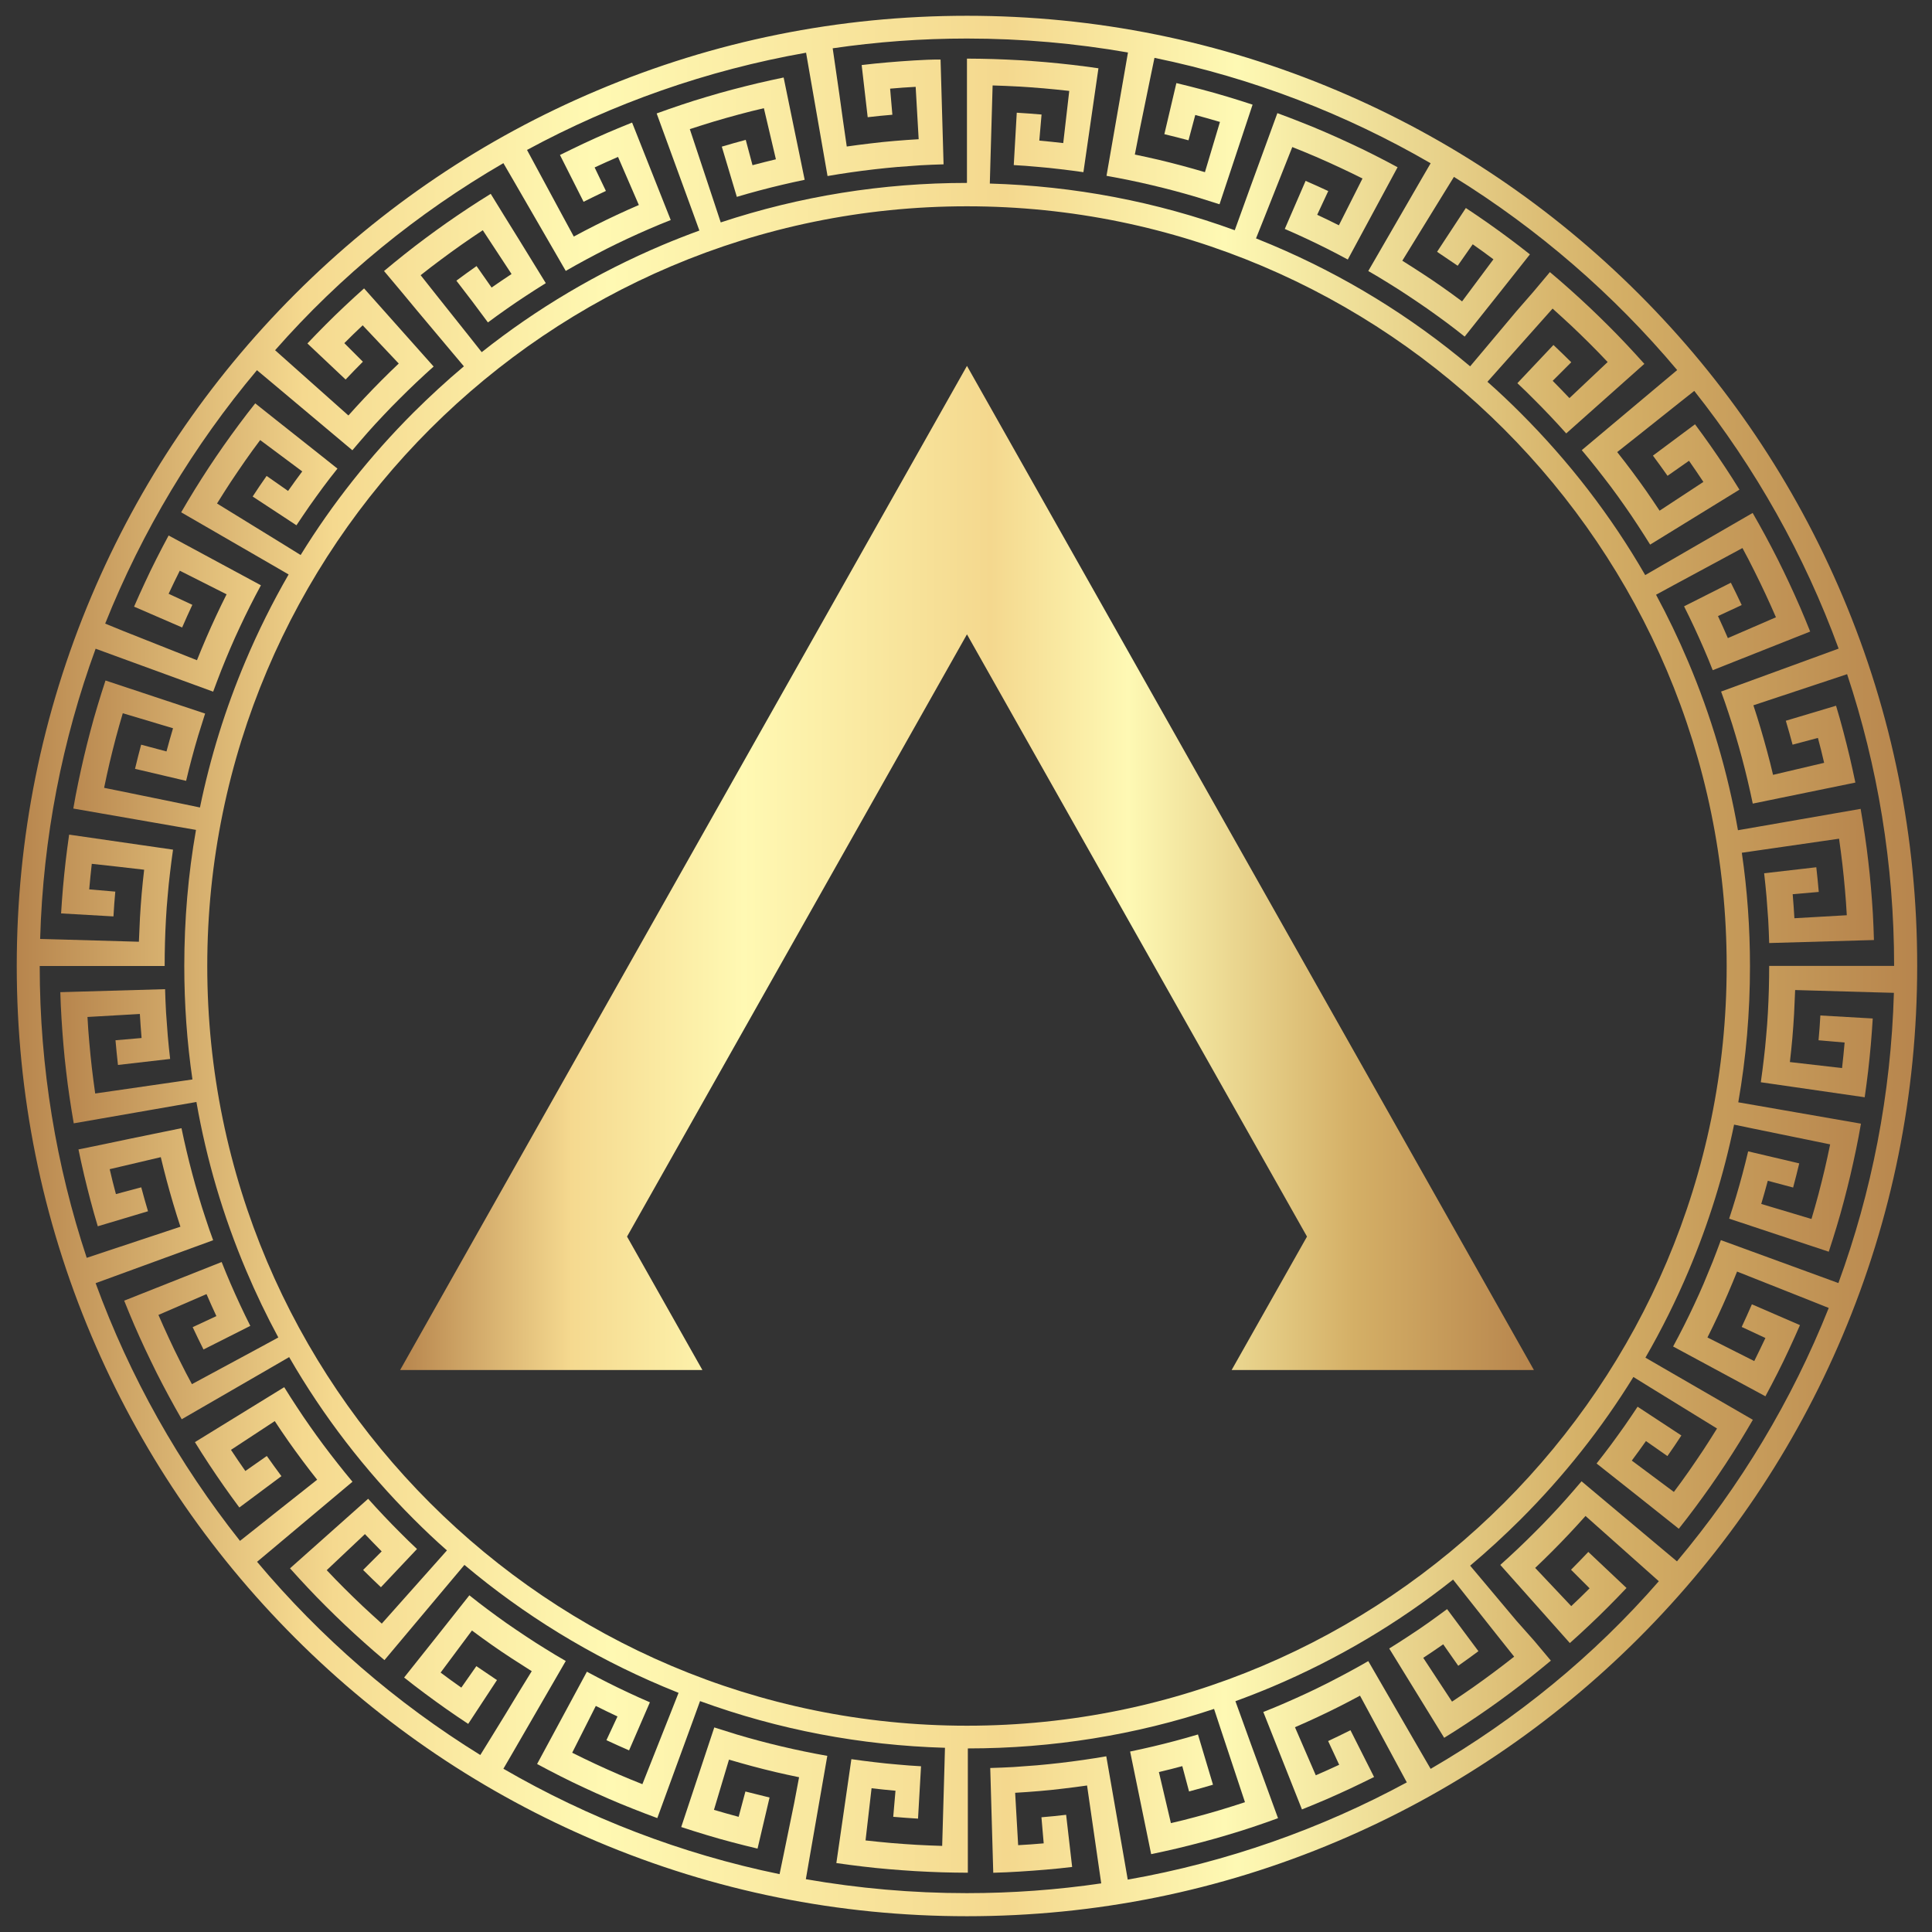 <?xml version="1.0" encoding="utf-8"?>
<!-- Generator: Adobe Illustrator 25.0.0, SVG Export Plug-In . SVG Version: 6.00 Build 0)  -->
<svg version="1.1" xmlns="http://www.w3.org/2000/svg" xmlns:xlink="http://www.w3.org/1999/xlink" x="0px" y="0px"
	 viewBox="0 0 180 180" style="enable-background:new 0 0 180 180;" xml:space="preserve">
<rect x="0" y="0" width="180" height="180" fill="#333333" stroke="none"/>
<style type="text/css">
	.st0{fill:url(#SVGID_1_);}
	.st1{fill:url(#SVGID_2_);}
	.st2{fill:url(#SVGID_3_);}
</style>
<g id="Layer_2">
</g>
<g id="Layer_3">
</g>
<g id="Layer_1">
	<g>
		<g>
			<linearGradient id="SVGID_1_" gradientUnits="userSpaceOnUse" x1="1.563" y1="90" x2="178.627" y2="90">
				<stop  offset="0" style="stop-color:#B7854D"/>
				<stop  offset="0.151" style="stop-color:#F5D98F"/>
				<stop  offset="0.303" style="stop-color:#FFF9B3"/>
				<stop  offset="0.521" style="stop-color:#F4D88E"/>
				<stop  offset="0.642" style="stop-color:#FEF9B4"/>
				<stop  offset="0.842" style="stop-color:#D4AF66"/>
				<stop  offset="1" style="stop-color:#B7854D"/>
			</linearGradient>
			<path class="st0" d="M171.67,55.54C167.21,45,160.83,35.53,152.7,27.4c-8.13-8.13-17.6-14.51-28.14-18.97
				c-10.92-4.62-22.51-6.96-34.46-6.96c-11.95,0-23.55,2.34-34.46,6.96C45.09,12.88,35.62,19.27,27.49,27.4
				C19.36,35.53,12.98,45,8.52,55.54C3.9,66.46,1.56,78.05,1.56,90c0,11.95,2.34,23.55,6.96,34.46
				c4.46,10.54,10.84,20.01,18.97,28.14c8.13,8.13,17.6,14.51,28.14,18.97c10.92,4.62,22.51,6.96,34.46,6.96
				c11.95,0,23.55-2.34,34.46-6.96c10.54-4.46,20.01-10.84,28.14-18.97c8.13-8.13,14.51-17.6,18.97-28.14
				c4.62-10.92,6.96-22.51,6.96-34.46C178.63,78.05,176.29,66.46,171.67,55.54z M133.29,164.8l-0.93-1.6l-1.22-2.11l-1.22-2.11
				l-1.22-2.11l-1.22-2.11c-0.63,0.36-1.26,0.72-1.9,1.06c-0.64,0.34-1.28,0.68-1.93,1.01c-0.65,0.33-1.3,0.64-1.96,0.95
				c-0.66,0.31-1.32,0.6-1.98,0.89c-0.67,0.29-1.33,0.57-2.01,0.83l0.9,2.27l0.9,2.27l0.9,2.27l0.9,2.27
				c0.76-0.3,1.52-0.62,2.27-0.94c0.75-0.33,1.5-0.66,2.24-1.01c0.74-0.35,1.48-0.71,2.21-1.07l-1.1-2.18l-1.1-2.18
				c-0.69,0.35-1.38,0.68-2.08,1.01l1.03,2.21c-0.72,0.34-1.45,0.66-2.18,0.98l-0.97-2.24l-0.97-2.24c0.69-0.3,1.37-0.6,2.05-0.92
				c0.68-0.32,1.35-0.64,2.02-0.98c0.67-0.34,1.33-0.68,1.99-1.04l1.16,2.15l1.16,2.15l1.16,2.15l0.88,1.63
				c-8,4.33-16.75,7.43-26,9.06l-0.32-1.85l-0.42-2.41l-0.42-2.41l-0.42-2.41l-0.42-2.41c-0.71,0.12-1.43,0.24-2.15,0.34
				c-0.72,0.1-1.44,0.2-2.16,0.28c-0.72,0.08-1.44,0.16-2.16,0.22c-0.72,0.06-1.45,0.11-2.17,0.16c-0.72,0.04-1.45,0.07-2.17,0.09
				l0.07,2.44l0.07,2.44l0.07,2.44l0.07,2.44c0.82-0.02,1.64-0.06,2.45-0.11c0.82-0.05,1.63-0.11,2.45-0.18
				c0.82-0.07,1.63-0.15,2.45-0.25l-0.28-2.43l-0.28-2.43c-0.77,0.09-1.54,0.17-2.3,0.23l0.21,2.43c-0.79,0.07-1.59,0.13-2.38,0.17
				l-0.14-2.44l-0.14-2.44c0.75-0.04,1.49-0.1,2.24-0.16c0.75-0.06,1.49-0.14,2.23-0.23c0.74-0.09,1.49-0.18,2.23-0.29l0.35,2.42
				l0.35,2.42l0.35,2.42l0.27,1.86c-4.09,0.6-8.27,0.91-12.52,0.91c-5.11,0-10.12-0.45-15-1.3l0.32-1.85l0.42-2.41l0.42-2.41
				l0.42-2.41l0.42-2.41c-0.71-0.13-1.43-0.26-2.14-0.41c-0.71-0.15-1.42-0.3-2.12-0.47c-0.71-0.17-1.41-0.34-2.11-0.53
				c-0.7-0.19-1.4-0.38-2.09-0.59c-0.69-0.21-1.39-0.43-2.07-0.65l-0.77,2.32l-0.77,2.32l-0.77,2.32l-0.77,2.32
				c0.78,0.26,1.56,0.5,2.35,0.74c0.79,0.24,1.57,0.46,2.37,0.67c0.79,0.21,1.59,0.41,2.39,0.6l0.56-2.38l0.56-2.38
				c-0.75-0.18-1.5-0.37-2.25-0.56l-0.63,2.36c-0.77-0.21-1.54-0.42-2.3-0.65l0.7-2.34l0.7-2.34c0.72,0.21,1.44,0.42,2.16,0.61
				c0.72,0.19,1.45,0.38,2.18,0.55c0.73,0.17,1.46,0.33,2.19,0.48L73.99,168l-0.49,2.39l-0.49,2.39l-0.38,1.83
				c-9.19-1.89-17.85-5.25-25.73-9.82l0.93-1.6l1.22-2.11l1.22-2.11l1.22-2.11l1.22-2.11c-0.63-0.36-1.25-0.73-1.87-1.12
				c-0.62-0.38-1.23-0.77-1.83-1.17c-0.61-0.4-1.2-0.81-1.8-1.22c-0.59-0.42-1.18-0.84-1.76-1.28c-0.58-0.43-1.16-0.88-1.72-1.33
				l-1.52,1.92l-1.52,1.92l-1.52,1.91l-1.52,1.91c0.64,0.51,1.29,1.01,1.95,1.5c0.66,0.49,1.32,0.97,1.99,1.44
				c0.67,0.47,1.35,0.93,2.03,1.38l1.34-2.04l1.34-2.04c-0.64-0.43-1.28-0.86-1.92-1.3l-1.4,2c-0.65-0.46-1.3-0.92-1.93-1.4
				l1.46-1.96l1.46-1.96c0.6,0.45,1.21,0.89,1.82,1.32c0.61,0.43,1.23,0.85,1.86,1.26c0.63,0.41,1.26,0.81,1.89,1.21l-1.28,2.08
				L47,159.86l-1.28,2.08l-0.97,1.57c-7.86-4.86-14.88-10.95-20.8-18l1.41-1.18l1.87-1.57l1.87-1.57l1.87-1.57l1.87-1.57
				c-0.47-0.56-0.92-1.12-1.37-1.69c-0.45-0.57-0.89-1.14-1.33-1.73c-0.43-0.58-0.86-1.17-1.27-1.76c-0.42-0.59-0.82-1.19-1.22-1.8
				c-0.4-0.6-0.79-1.22-1.17-1.83l-2.08,1.28l-2.08,1.28l-2.08,1.28l-2.08,1.28c0.43,0.7,0.87,1.39,1.32,2.07
				c0.45,0.68,0.91,1.36,1.38,2.03c0.47,0.67,0.95,1.33,1.44,1.99l1.96-1.46l1.96-1.46c-0.46-0.62-0.91-1.24-1.36-1.88l-2,1.4
				c-0.46-0.65-0.9-1.31-1.34-1.97l2.04-1.34l2.04-1.34c0.41,0.63,0.83,1.24,1.26,1.86c0.43,0.61,0.87,1.22,1.32,1.82
				c0.45,0.6,0.9,1.19,1.37,1.78l-1.92,1.52l-1.92,1.52l-1.91,1.52l-1.44,1.14c-5.68-7.17-10.26-15.27-13.45-24.01l1.75-0.64
				l2.3-0.84l2.3-0.84l2.3-0.84l2.3-0.84c-0.25-0.68-0.49-1.36-0.71-2.05c-0.23-0.69-0.45-1.38-0.65-2.07
				c-0.21-0.69-0.4-1.39-0.59-2.09c-0.19-0.7-0.36-1.4-0.53-2.11c-0.17-0.7-0.32-1.41-0.47-2.12l-2.39,0.49l-2.39,0.49L9.7,106.6
				l-2.39,0.49c0.17,0.8,0.34,1.6,0.53,2.4c0.19,0.8,0.39,1.59,0.6,2.39c0.21,0.79,0.43,1.58,0.67,2.37l2.34-0.7l2.34-0.7
				c-0.22-0.74-0.43-1.48-0.63-2.23l-2.36,0.63c-0.21-0.77-0.4-1.54-0.58-2.32l2.38-0.56l2.38-0.56c0.17,0.73,0.36,1.45,0.55,2.18
				c0.19,0.72,0.4,1.44,0.61,2.16c0.21,0.72,0.44,1.43,0.67,2.14l-2.32,0.77l-2.32,0.77l-2.32,0.77l-1.77,0.59
				C5.24,108.63,3.7,99.49,3.7,90l0,0h1.88h2.44h2.44h2.44h2.44c0-0.73,0.01-1.45,0.03-2.18c0.02-0.73,0.05-1.45,0.09-2.17
				c0.04-0.72,0.09-1.45,0.16-2.17c0.06-0.72,0.13-1.44,0.22-2.16c0.08-0.72,0.18-1.44,0.28-2.16l-2.42-0.35l-2.42-0.35l-2.42-0.35
				l-2.42-0.35c-0.12,0.81-0.22,1.62-0.32,2.44c-0.09,0.81-0.18,1.63-0.25,2.45c-0.07,0.82-0.13,1.63-0.18,2.45l2.44,0.14l2.44,0.14
				c0.04-0.77,0.1-1.54,0.17-2.31l-2.43-0.21c0.07-0.79,0.15-1.58,0.24-2.38L11,80.75l2.43,0.28c-0.09,0.74-0.16,1.49-0.23,2.23
				c-0.06,0.75-0.12,1.49-0.16,2.24c-0.04,0.75-0.07,1.5-0.1,2.24l-2.44-0.07l-2.44-0.07l-2.44-0.07l-1.88-0.05
				c0.27-9.47,2.07-18.56,5.17-27.04l1.75,0.64l2.3,0.84l2.3,0.84l2.3,0.84l2.3,0.84c0.25-0.68,0.51-1.36,0.77-2.03
				c0.27-0.67,0.54-1.34,0.83-2.01c0.29-0.67,0.58-1.33,0.89-1.98c0.31-0.66,0.62-1.31,0.95-1.96c0.33-0.65,0.66-1.29,1.01-1.93
				l-2.15-1.16l-2.15-1.16l-2.15-1.16l-2.15-1.16c-0.39,0.72-0.77,1.45-1.14,2.18c-0.37,0.73-0.73,1.47-1.07,2.21
				c-0.35,0.74-0.68,1.49-1.01,2.24l2.24,0.97l2.24,0.97c0.31-0.71,0.62-1.41,0.95-2.11l-2.21-1.03c0.34-0.72,0.68-1.44,1.04-2.15
				l2.18,1.1l2.18,1.1c-0.34,0.67-0.66,1.34-0.98,2.02c-0.32,0.68-0.62,1.36-0.92,2.05c-0.3,0.69-0.58,1.38-0.86,2.07l-2.27-0.9
				l-2.27-0.9l-2.27-0.9L9.8,58.1c3.45-8.64,8.25-16.6,14.14-23.61l1.41,1.18l1.87,1.57l1.87,1.57l1.87,1.57l1.87,1.57
				c0.47-0.56,0.94-1.1,1.42-1.65c0.48-0.54,0.97-1.08,1.47-1.6c0.5-0.53,1-1.05,1.52-1.56c0.51-0.51,1.03-1.02,1.56-1.52
				c0.53-0.5,1.06-0.99,1.6-1.47l-1.62-1.82l-1.62-1.82l-1.62-1.82l-1.62-1.82c-0.61,0.55-1.22,1.1-1.81,1.66
				c-0.6,0.56-1.18,1.13-1.76,1.71c-0.58,0.58-1.15,1.17-1.71,1.76l1.78,1.68l1.78,1.68c0.53-0.56,1.07-1.12,1.61-1.66l-1.73-1.73
				c0.56-0.56,1.13-1.12,1.71-1.66l1.68,1.78l1.68,1.78c-0.54,0.51-1.08,1.04-1.61,1.57c-0.53,0.53-1.05,1.07-1.56,1.61
				c-0.51,0.54-1.02,1.1-1.52,1.66l-1.82-1.62l-1.82-1.62l-1.82-1.62l-1.37-1.22C31.7,25.72,38.9,19.84,46.9,15.2l0.93,1.6
				l1.22,2.11l1.22,2.11l1.22,2.11l1.22,2.11c0.63-0.36,1.26-0.72,1.9-1.06c0.64-0.34,1.28-0.68,1.93-1.01
				c0.65-0.33,1.3-0.64,1.96-0.95c0.66-0.31,1.32-0.6,1.98-0.89c0.66-0.29,1.33-0.56,2.01-0.83l-0.9-2.27l-0.9-2.27l-0.9-2.27
				l-0.9-2.27c-0.76,0.3-1.52,0.62-2.27,0.94c-0.75,0.33-1.5,0.66-2.24,1.01c-0.74,0.35-1.48,0.71-2.21,1.07l1.1,2.18l1.1,2.18
				c0.69-0.35,1.38-0.68,2.08-1.01L55.4,15.6c0.72-0.34,1.45-0.66,2.18-0.98l0.97,2.24l0.97,2.24c-0.69,0.3-1.37,0.6-2.05,0.92
				c-0.68,0.32-1.35,0.64-2.02,0.98c-0.67,0.34-1.33,0.68-1.99,1.04L52.3,19.9l-1.16-2.15l-1.16-2.15l-0.88-1.63
				c8-4.33,16.75-7.43,26-9.06l0.32,1.85l0.42,2.41l0.42,2.41l0.42,2.41l0.42,2.41c0.71-0.12,1.43-0.24,2.15-0.34
				c0.72-0.1,1.44-0.2,2.16-0.28c0.72-0.08,1.44-0.16,2.16-0.22c0.72-0.06,1.45-0.11,2.17-0.16c0.72-0.04,1.45-0.07,2.17-0.09
				l-0.07-2.44l-0.07-2.44l-0.07-2.44l-0.07-2.44C86.82,5.54,86,5.58,85.18,5.63c-0.82,0.05-1.63,0.11-2.45,0.18
				c-0.82,0.07-1.63,0.15-2.45,0.25l0.28,2.43l0.28,2.43c0.77-0.09,1.54-0.17,2.3-0.23l-0.21-2.43c0.79-0.07,1.59-0.13,2.38-0.17
				l0.14,2.44l0.14,2.44c-0.75,0.04-1.49,0.1-2.24,0.16c-0.75,0.06-1.49,0.14-2.23,0.23c-0.74,0.09-1.49,0.18-2.23,0.29l-0.35-2.42
				L78.2,8.78l-0.35-2.42l-0.27-1.86c4.09-0.6,8.27-0.91,12.51-0.91c5.11,0,10.13,0.45,15,1.3l-0.32,1.85l-0.42,2.41l-0.42,2.41
				l-0.42,2.41l-0.42,2.41c0.71,0.13,1.43,0.26,2.14,0.41c0.71,0.15,1.42,0.3,2.12,0.47c0.71,0.17,1.41,0.34,2.11,0.53
				c0.7,0.19,1.4,0.38,2.09,0.59c0.69,0.21,1.39,0.43,2.07,0.65l0.77-2.32l0.77-2.32l0.77-2.32l0.77-2.32
				c-0.78-0.26-1.56-0.5-2.35-0.74c-0.79-0.24-1.57-0.46-2.37-0.67c-0.79-0.21-1.59-0.41-2.38-0.6l-0.56,2.38l-0.56,2.38
				c0.75,0.18,1.5,0.37,2.25,0.57l0.63-2.36c0.77,0.21,1.54,0.42,2.3,0.65l-0.7,2.34l-0.7,2.34c-0.72-0.21-1.44-0.42-2.16-0.61
				c-0.72-0.19-1.45-0.38-2.18-0.55c-0.73-0.17-1.46-0.33-2.19-0.48L106.2,12l0.49-2.39l0.49-2.39l0.38-1.83
				c9.19,1.89,17.85,5.25,25.73,9.82l-0.93,1.6l-1.22,2.11l-1.22,2.11l-1.22,2.11l-1.22,2.11c0.63,0.36,1.25,0.73,1.87,1.12
				c0.62,0.38,1.23,0.77,1.83,1.17c0.61,0.4,1.2,0.81,1.8,1.22c0.59,0.42,1.18,0.84,1.76,1.27c0.58,0.43,1.16,0.88,1.72,1.33
				l1.52-1.91l1.52-1.91l1.52-1.92l1.52-1.92c-0.64-0.51-1.29-1.01-1.95-1.5c-0.66-0.49-1.32-0.97-1.99-1.44
				c-0.67-0.47-1.35-0.93-2.03-1.38l-1.34,2.04l-1.34,2.04c0.64,0.43,1.28,0.86,1.92,1.3l1.4-2c0.65,0.46,1.3,0.92,1.93,1.4
				l-1.46,1.96l-1.46,1.96c-0.6-0.45-1.21-0.89-1.82-1.32c-0.61-0.43-1.23-0.85-1.86-1.26c-0.62-0.41-1.26-0.81-1.89-1.21l1.28-2.08
				l1.28-2.08l1.28-2.08l0.97-1.57c7.86,4.87,14.88,10.95,20.8,18l-1.41,1.18l-1.87,1.57l-1.87,1.57l-1.87,1.57l-1.87,1.57
				c0.47,0.55,0.93,1.12,1.38,1.69c0.45,0.57,0.89,1.14,1.33,1.72c0.43,0.58,0.86,1.17,1.27,1.76c0.42,0.59,0.82,1.19,1.22,1.8
				c0.4,0.61,0.79,1.22,1.17,1.83l2.08-1.28l2.08-1.28l2.08-1.28l2.08-1.28c-0.43-0.7-0.87-1.39-1.32-2.07
				c-0.45-0.68-0.91-1.36-1.38-2.03c-0.47-0.67-0.95-1.33-1.44-1.99l-1.96,1.46l-1.96,1.46c0.46,0.62,0.91,1.24,1.36,1.88l2-1.4
				c0.46,0.65,0.9,1.31,1.34,1.97l-2.04,1.34l-2.04,1.34c-0.41-0.62-0.83-1.24-1.26-1.86c-0.43-0.61-0.87-1.22-1.32-1.82
				c-0.45-0.6-0.9-1.19-1.37-1.78l1.92-1.52l1.91-1.52l1.91-1.52l1.44-1.14c5.68,7.17,10.26,15.27,13.45,24.01l-1.75,0.64l-2.3,0.84
				l-2.3,0.84l-2.3,0.84l-2.3,0.84c0.25,0.68,0.49,1.37,0.71,2.05c0.23,0.69,0.45,1.38,0.65,2.07c0.21,0.69,0.4,1.39,0.59,2.09
				c0.19,0.7,0.36,1.4,0.53,2.11c0.17,0.71,0.32,1.41,0.47,2.12l2.39-0.49l2.39-0.49l2.39-0.49l2.39-0.49
				c-0.17-0.8-0.34-1.6-0.53-2.4c-0.19-0.8-0.39-1.59-0.6-2.39c-0.21-0.79-0.43-1.58-0.67-2.37l-2.34,0.7l-2.34,0.7
				c0.22,0.74,0.43,1.48,0.63,2.23l2.36-0.63c0.21,0.77,0.4,1.54,0.58,2.32l-2.38,0.56l-2.38,0.56c-0.17-0.73-0.35-1.45-0.55-2.18
				c-0.19-0.72-0.4-1.44-0.61-2.16c-0.21-0.72-0.44-1.43-0.67-2.14l2.32-0.77l2.32-0.77l2.32-0.77l1.77-0.59
				c2.84,8.55,4.38,17.69,4.38,27.18h-1.88h-2.44h-2.44h-2.44h-2.44c0,0.73-0.01,1.45-0.03,2.18c-0.02,0.73-0.05,1.45-0.09,2.17
				c-0.04,0.72-0.09,1.45-0.16,2.17c-0.06,0.72-0.13,1.44-0.22,2.16c-0.08,0.72-0.18,1.44-0.28,2.16l2.42,0.35l2.42,0.35l2.42,0.35
				l2.42,0.35c0.12-0.81,0.22-1.62,0.32-2.44c0.09-0.81,0.18-1.63,0.25-2.45c0.07-0.82,0.13-1.63,0.18-2.45l-2.44-0.14l-2.44-0.14
				c-0.04,0.77-0.1,1.54-0.17,2.31l2.43,0.21c-0.07,0.79-0.15,1.59-0.24,2.38l-2.43-0.28l-2.43-0.28c0.09-0.74,0.16-1.49,0.23-2.23
				c0.06-0.75,0.12-1.49,0.16-2.24c0.04-0.75,0.07-1.5,0.1-2.24l2.44,0.07l2.44,0.07l2.44,0.07l1.88,0.05
				c-0.27,9.47-2.07,18.56-5.17,27.04l-1.75-0.64l-2.3-0.84l-2.3-0.84l-2.3-0.84l-2.3-0.84c-0.25,0.68-0.51,1.36-0.77,2.03
				c-0.27,0.67-0.55,1.34-0.83,2.01c-0.29,0.67-0.58,1.33-0.89,1.98c-0.31,0.66-0.62,1.31-0.95,1.96c-0.33,0.65-0.66,1.29-1.01,1.93
				l2.15,1.16l2.15,1.16l2.15,1.16l2.15,1.16c0.39-0.72,0.77-1.45,1.14-2.18c0.37-0.73,0.73-1.47,1.07-2.21
				c0.35-0.74,0.68-1.49,1.01-2.24l-2.24-0.97l-2.24-0.97c-0.31,0.71-0.62,1.41-0.95,2.11l2.21,1.03c-0.34,0.72-0.69,1.44-1.04,2.15
				l-2.18-1.1l-2.18-1.1c0.34-0.67,0.66-1.34,0.98-2.02c0.32-0.68,0.62-1.36,0.92-2.05c0.3-0.69,0.58-1.38,0.86-2.07l2.27,0.9
				l2.27,0.9l2.27,0.9l1.73,0.69c-3.44,8.64-8.25,16.6-14.14,23.61l-1.41-1.18l-1.87-1.57l-1.87-1.57l-1.87-1.57l-1.87-1.57
				c-0.47,0.55-0.94,1.1-1.42,1.64c-0.48,0.54-0.97,1.08-1.47,1.6c-0.5,0.53-1,1.05-1.52,1.56c-0.51,0.51-1.03,1.02-1.56,1.52
				c-0.53,0.5-1.06,0.99-1.6,1.47l1.62,1.82l1.62,1.82l1.62,1.82l1.62,1.82c0.61-0.54,1.22-1.1,1.81-1.66
				c0.6-0.56,1.18-1.13,1.76-1.71c0.58-0.58,1.15-1.17,1.71-1.76l-1.78-1.68l-1.78-1.68c-0.53,0.56-1.07,1.12-1.61,1.66l1.73,1.73
				c-0.56,0.56-1.13,1.12-1.71,1.66l-1.68-1.78l-1.68-1.78c0.54-0.51,1.08-1.04,1.61-1.57c0.53-0.53,1.05-1.07,1.56-1.61
				c0.51-0.54,1.02-1.1,1.52-1.66l1.82,1.62l1.82,1.62l1.82,1.62l1.37,1.22C148.49,154.28,141.29,160.16,133.29,164.8z"/>
			<linearGradient id="SVGID_2_" gradientUnits="userSpaceOnUse" x1="5.615" y1="90" x2="174.574" y2="90">
				<stop  offset="0" style="stop-color:#B7854D"/>
				<stop  offset="0.151" style="stop-color:#F5D98F"/>
				<stop  offset="0.303" style="stop-color:#FFF9B3"/>
				<stop  offset="0.521" style="stop-color:#F4D88E"/>
				<stop  offset="0.642" style="stop-color:#FEF9B4"/>
				<stop  offset="0.842" style="stop-color:#D4AF66"/>
				<stop  offset="1" style="stop-color:#B7854D"/>
			</linearGradient>
			<path class="st1" d="M141.28,151l-1.57-1.87l-1.57-1.87l-1.17-1.39c1.62-1.36,3.18-2.8,4.69-4.3c4.04-4.04,7.56-8.48,10.52-13.28
				l1.55,0.96l2.08,1.28l2.08,1.28l2.08,1.28c-0.42,0.68-0.85,1.35-1.28,2.01c-0.44,0.66-0.89,1.32-1.34,1.97
				c-0.46,0.65-0.92,1.3-1.4,1.93l-1.96-1.46l-1.96-1.46c0.45-0.6,0.89-1.21,1.32-1.82l2,1.4c0.44-0.63,0.88-1.27,1.3-1.92
				l-2.04-1.34l-2.04-1.34c-0.4,0.61-0.81,1.21-1.22,1.8c-0.42,0.59-0.84,1.18-1.27,1.76c-0.43,0.58-0.88,1.16-1.33,1.73l1.92,1.52
				l1.92,1.52l1.91,1.52l1.91,1.52c0.51-0.64,1.01-1.29,1.5-1.95c0.49-0.66,0.97-1.32,1.44-1.99c0.47-0.67,0.93-1.35,1.38-2.03
				c0.45-0.68,0.89-1.38,1.32-2.07c0.43-0.7,0.85-1.4,1.26-2.11l-2.11-1.22l-2.11-1.22l-2.11-1.22l-2.11-1.22l-1.57-0.91
				c1.5-2.6,2.84-5.29,4.02-8.08c1.87-4.42,3.28-8.97,4.24-13.63l1.78,0.37l2.39,0.49l2.39,0.49l2.39,0.49
				c-0.16,0.78-0.33,1.56-0.51,2.33c-0.18,0.77-0.38,1.55-0.58,2.32c-0.21,0.77-0.42,1.54-0.65,2.3l-2.34-0.7l-2.34-0.7
				c0.21-0.72,0.42-1.44,0.61-2.16l2.36,0.63c0.2-0.75,0.39-1.49,0.57-2.25l-2.38-0.56l-2.38-0.56c-0.17,0.71-0.34,1.41-0.53,2.11
				c-0.19,0.7-0.38,1.4-0.59,2.09c-0.21,0.69-0.42,1.39-0.65,2.07l2.32,0.77l2.32,0.77l2.32,0.77l2.32,0.77
				c0.26-0.78,0.5-1.56,0.74-2.35c0.24-0.79,0.46-1.57,0.67-2.37c0.21-0.79,0.41-1.59,0.6-2.39c0.19-0.8,0.36-1.6,0.53-2.4
				c0.17-0.8,0.32-1.61,0.46-2.42l-2.41-0.42l-2.41-0.42l-2.41-0.42l-2.41-0.42l-1.79-0.31c0.73-4.15,1.09-8.39,1.09-12.67
				c0-3.57-0.25-7.1-0.76-10.58l1.8-0.26l2.42-0.35l2.42-0.35l2.42-0.35c0.11,0.79,0.22,1.58,0.31,2.37
				c0.09,0.79,0.17,1.58,0.24,2.38c0.07,0.79,0.13,1.59,0.17,2.38l-2.44,0.14l-2.44,0.14c-0.04-0.75-0.1-1.49-0.16-2.24l2.43-0.21
				c-0.07-0.77-0.14-1.54-0.23-2.3l-2.43,0.28l-2.43,0.28c0.08,0.72,0.16,1.44,0.22,2.16c0.06,0.72,0.11,1.45,0.16,2.17
				c0.04,0.72,0.07,1.45,0.09,2.17l2.44-0.07l2.44-0.07l2.44-0.07l2.44-0.07c-0.02-0.82-0.06-1.64-0.1-2.45
				c-0.05-0.82-0.11-1.64-0.18-2.45c-0.07-0.82-0.15-1.63-0.25-2.45c-0.09-0.81-0.2-1.63-0.32-2.44c-0.12-0.81-0.25-1.62-0.39-2.43
				l-2.41,0.42l-2.41,0.42l-2.41,0.42l-2.41,0.42l-1.79,0.31c-0.94-5.38-2.49-10.64-4.64-15.71c-0.9-2.13-1.9-4.21-2.99-6.23
				l1.6-0.87l2.15-1.16l2.15-1.16l2.15-1.16c0.38,0.7,0.75,1.41,1.1,2.12c0.36,0.71,0.7,1.43,1.04,2.15
				c0.34,0.72,0.66,1.45,0.98,2.18l-2.24,0.97l-2.24,0.97c-0.3-0.69-0.6-1.37-0.92-2.05l2.21-1.03c-0.33-0.7-0.66-1.39-1.01-2.08
				l-2.18,1.1l-2.18,1.1c0.33,0.65,0.64,1.3,0.95,1.96c0.31,0.66,0.6,1.32,0.89,1.98c0.29,0.66,0.56,1.33,0.83,2.01l2.27-0.9
				l2.27-0.9l2.27-0.9l2.27-0.9c-0.3-0.76-0.62-1.52-0.94-2.27c-0.33-0.75-0.66-1.5-1.01-2.24c-0.35-0.74-0.7-1.48-1.07-2.21
				c-0.37-0.73-0.75-1.46-1.14-2.18c-0.39-0.72-0.79-1.44-1.2-2.15l-2.11,1.22l-2.11,1.22l-2.11,1.22l-2.11,1.22l-1.57,0.91
				c-3.17-5.5-7.06-10.55-11.61-15.1c-1-1-2.03-1.98-3.09-2.91l1.21-1.36l1.62-1.82l1.62-1.82l1.62-1.82
				c0.59,0.53,1.18,1.07,1.76,1.61c0.58,0.55,1.15,1.1,1.71,1.66c0.56,0.56,1.12,1.13,1.66,1.71l-1.78,1.68l-1.78,1.68
				c-0.51-0.54-1.04-1.08-1.56-1.61l1.73-1.73c-0.55-0.55-1.1-1.08-1.66-1.61l-1.68,1.78l-1.68,1.78c0.53,0.5,1.05,1,1.56,1.52
				c0.51,0.51,1.02,1.03,1.52,1.56c0.5,0.53,0.99,1.06,1.47,1.6l1.82-1.62l1.82-1.62l1.82-1.62l1.82-1.62
				c-0.55-0.61-1.1-1.22-1.66-1.81c-0.56-0.6-1.13-1.18-1.71-1.76c-0.58-0.58-1.17-1.15-1.76-1.71c-0.6-0.56-1.2-1.12-1.81-1.66
				c-0.61-0.55-1.23-1.08-1.86-1.61l-1.57,1.87L141.28,29l-1.57,1.87l-1.57,1.87l-1.17,1.39c-5.56-4.68-11.76-8.48-18.49-11.32
				c-0.48-0.2-0.97-0.4-1.46-0.6l0.68-1.7l0.9-2.27l0.9-2.27l0.9-2.27c0.74,0.29,1.48,0.6,2.21,0.91c0.73,0.32,1.46,0.64,2.18,0.98
				c0.72,0.34,1.44,0.68,2.15,1.04l-1.1,2.18l-1.1,2.18c-0.67-0.34-1.34-0.66-2.02-0.98l1.03-2.21c-0.7-0.33-1.4-0.64-2.11-0.95
				l-0.97,2.24l-0.97,2.24c0.66,0.29,1.33,0.58,1.98,0.89c0.66,0.31,1.31,0.62,1.96,0.95c0.65,0.33,1.29,0.66,1.93,1.01l1.16-2.15
				l1.16-2.15l1.16-2.15l1.16-2.15c-0.72-0.39-1.45-0.77-2.18-1.14c-0.73-0.37-1.47-0.73-2.21-1.07c-0.74-0.35-1.49-0.68-2.24-1.01
				c-0.75-0.33-1.51-0.64-2.27-0.94c-0.76-0.3-1.53-0.6-2.3-0.88l-0.84,2.3l-0.84,2.3l-0.84,2.3l-0.83,2.3l-0.62,1.71
				c-7.32-2.67-14.97-4.12-22.82-4.35l0.05-1.82l0.07-2.44l0.07-2.44l0.07-2.44c0.8,0.02,1.59,0.06,2.38,0.1
				c0.79,0.05,1.59,0.1,2.38,0.17c0.79,0.07,1.58,0.15,2.38,0.24l-0.28,2.43l-0.28,2.43c-0.74-0.09-1.49-0.16-2.23-0.23l0.21-2.43
				c-0.77-0.07-1.54-0.12-2.31-0.17l-0.14,2.44l-0.14,2.44c0.72,0.04,1.45,0.09,2.17,0.16c0.72,0.06,1.44,0.13,2.16,0.22
				c0.72,0.08,1.44,0.18,2.16,0.28l0.35-2.42l0.35-2.42l0.35-2.42l0.35-2.42c-0.81-0.12-1.62-0.22-2.44-0.32
				c-0.81-0.09-1.63-0.18-2.45-0.25c-0.82-0.07-1.63-0.13-2.45-0.18c-0.82-0.05-1.64-0.08-2.45-0.11c-0.82-0.02-1.64-0.04-2.46-0.04
				v2.44v2.44v2.44v2.44v1.82c0,0,0,0,0,0c-7.88,0-15.57,1.24-22.94,3.68l-0.57-1.73l-0.77-2.32l-0.77-2.32l-0.77-2.32
				c0.76-0.25,1.52-0.49,2.28-0.72c0.76-0.23,1.53-0.44,2.3-0.65c0.77-0.21,1.54-0.4,2.32-0.58l0.56,2.38l0.56,2.38
				c-0.73,0.17-1.45,0.36-2.18,0.55l-0.63-2.36c-0.75,0.2-1.49,0.41-2.23,0.63l0.7,2.34l0.7,2.34c0.69-0.21,1.39-0.4,2.09-0.59
				c0.7-0.19,1.4-0.36,2.11-0.53c0.71-0.17,1.41-0.32,2.12-0.47l-0.49-2.39L73.99,12L73.5,9.61l-0.49-2.39
				c-0.8,0.17-1.6,0.34-2.4,0.53c-0.8,0.19-1.59,0.39-2.39,0.6c-0.79,0.21-1.58,0.43-2.37,0.67c-0.79,0.23-1.57,0.48-2.35,0.74
				c-0.78,0.26-1.55,0.53-2.32,0.81l0.84,2.3l0.84,2.3l0.84,2.3l0.84,2.3l0.62,1.71c-1.15,0.42-2.3,0.87-3.44,1.35
				c-6.07,2.57-11.71,5.91-16.84,9.98l-1.13-1.43l-1.52-1.91l-1.52-1.91l-1.52-1.92c0.62-0.49,1.25-0.98,1.89-1.45
				c0.64-0.48,1.28-0.94,1.93-1.4c0.65-0.46,1.31-0.9,1.97-1.34l1.34,2.04l1.34,2.04c-0.62,0.41-1.24,0.83-1.86,1.26l-1.4-2
				c-0.63,0.44-1.26,0.9-1.88,1.36L44,28.08l1.46,1.96c0.58-0.43,1.17-0.86,1.76-1.27c0.59-0.42,1.19-0.82,1.8-1.22
				c0.61-0.4,1.22-0.79,1.83-1.17l-1.28-2.08l-1.28-2.08L47,20.14l-1.28-2.08c-0.7,0.43-1.39,0.87-2.07,1.32
				c-0.68,0.45-1.36,0.91-2.03,1.38c-0.67,0.47-1.33,0.95-1.99,1.44c-0.66,0.49-1.31,0.99-1.95,1.5c-0.64,0.51-1.28,1.03-1.9,1.55
				l1.57,1.87L38.91,29l1.57,1.87l1.57,1.87l1.17,1.39c-1.62,1.36-3.18,2.8-4.69,4.3c-4.04,4.04-7.56,8.48-10.52,13.28l-1.55-0.96
				l-2.08-1.28l-2.08-1.28l-2.08-1.28c0.42-0.68,0.85-1.35,1.28-2.01c0.44-0.66,0.89-1.32,1.34-1.97c0.46-0.65,0.92-1.3,1.4-1.93
				l1.96,1.46l1.96,1.46c-0.45,0.6-0.89,1.21-1.32,1.82l-2-1.4c-0.44,0.63-0.88,1.27-1.3,1.92l2.04,1.34l2.04,1.34
				c0.4-0.61,0.81-1.2,1.22-1.8c0.42-0.59,0.84-1.18,1.27-1.76c0.43-0.58,0.88-1.16,1.33-1.72l-1.91-1.52l-1.92-1.52l-1.92-1.52
				l-1.91-1.52c-0.51,0.64-1.01,1.29-1.5,1.95c-0.49,0.66-0.97,1.32-1.44,1.99c-0.47,0.67-0.93,1.35-1.38,2.03
				c-0.45,0.68-0.89,1.38-1.32,2.07c-0.43,0.7-0.85,1.4-1.26,2.11l2.11,1.22l2.11,1.22l2.11,1.22l2.11,1.22l1.57,0.91
				c-1.5,2.6-2.84,5.29-4.02,8.08c-1.87,4.42-3.28,8.97-4.24,13.63l-1.78-0.37l-2.39-0.49l-2.39-0.49L9.7,73.4
				c0.16-0.78,0.33-1.56,0.51-2.33c0.18-0.77,0.38-1.55,0.58-2.32c0.21-0.77,0.42-1.54,0.65-2.3l2.34,0.7l2.34,0.7
				c-0.21,0.72-0.42,1.44-0.61,2.16l-2.36-0.63c-0.2,0.75-0.39,1.49-0.57,2.25l2.38,0.56l2.38,0.56c0.17-0.71,0.34-1.41,0.53-2.11
				c0.19-0.7,0.38-1.4,0.59-2.09c0.21-0.69,0.43-1.39,0.65-2.07l-2.32-0.77l-2.32-0.77l-2.32-0.77l-2.32-0.77
				c-0.26,0.78-0.5,1.56-0.74,2.35c-0.24,0.79-0.46,1.57-0.67,2.37c-0.21,0.79-0.41,1.59-0.6,2.39c-0.19,0.8-0.36,1.6-0.53,2.4
				c-0.17,0.8-0.32,1.61-0.46,2.42l2.41,0.42l2.41,0.42l2.41,0.42l2.41,0.42l1.79,0.31c-0.73,4.15-1.09,8.39-1.09,12.67
				c0,3.57,0.25,7.1,0.76,10.58l-1.8,0.26l-2.42,0.35l-2.42,0.35l-2.42,0.35c-0.11-0.79-0.22-1.58-0.31-2.37
				c-0.09-0.79-0.17-1.58-0.24-2.38c-0.07-0.79-0.13-1.59-0.17-2.38l2.44-0.14l2.44-0.14c0.04,0.75,0.1,1.5,0.16,2.24l-2.43,0.21
				c0.07,0.77,0.14,1.54,0.23,2.3l2.43-0.28l2.43-0.28c-0.08-0.72-0.16-1.44-0.22-2.16c-0.06-0.72-0.11-1.45-0.16-2.17
				c-0.04-0.72-0.07-1.45-0.09-2.17l-2.44,0.07l-2.44,0.07l-2.44,0.07l-2.44,0.07c0.02,0.82,0.06,1.64,0.11,2.45
				c0.05,0.82,0.11,1.63,0.18,2.45c0.07,0.82,0.15,1.63,0.25,2.45c0.09,0.81,0.2,1.63,0.32,2.44c0.12,0.81,0.25,1.62,0.39,2.43
				l2.41-0.42l2.41-0.42l2.41-0.42l2.41-0.42l1.79-0.31c0.94,5.38,2.49,10.64,4.64,15.71c0.9,2.13,1.9,4.21,2.99,6.23l-1.6,0.87
				l-2.15,1.16l-2.15,1.16l-2.15,1.16c-0.38-0.7-0.75-1.41-1.1-2.12c-0.36-0.71-0.71-1.43-1.04-2.15c-0.34-0.72-0.66-1.45-0.98-2.18
				l2.24-0.97l2.24-0.97c0.3,0.69,0.6,1.37,0.92,2.05l-2.21,1.03c0.33,0.7,0.66,1.39,1.01,2.08l2.18-1.1l2.18-1.1
				c-0.33-0.65-0.64-1.3-0.95-1.96c-0.31-0.66-0.6-1.32-0.89-1.98c-0.29-0.67-0.56-1.33-0.83-2.01l-2.27,0.9l-2.27,0.9l-2.27,0.9
				l-2.27,0.9c0.3,0.76,0.62,1.52,0.94,2.27c0.33,0.75,0.66,1.5,1.01,2.24c0.35,0.74,0.71,1.48,1.07,2.21
				c0.37,0.73,0.75,1.46,1.14,2.18c0.39,0.72,0.79,1.44,1.2,2.15l2.11-1.22l2.11-1.22l2.11-1.22l2.11-1.22l1.57-0.91
				c3.17,5.5,7.06,10.55,11.61,15.1c1,1,2.03,1.98,3.09,2.91l-1.21,1.36l-1.62,1.82l-1.62,1.82l-1.62,1.82
				c-0.59-0.53-1.18-1.07-1.76-1.61c-0.58-0.55-1.15-1.1-1.71-1.66c-0.56-0.56-1.12-1.13-1.66-1.71l1.78-1.68l1.78-1.68
				c0.51,0.54,1.04,1.08,1.56,1.61l-1.73,1.73c0.55,0.55,1.1,1.08,1.66,1.61l1.68-1.78l1.68-1.78c-0.53-0.5-1.05-1-1.56-1.52
				c-0.51-0.51-1.02-1.03-1.52-1.56c-0.5-0.53-0.99-1.06-1.47-1.6l-1.82,1.62l-1.82,1.62l-1.82,1.62l-1.82,1.62
				c0.55,0.61,1.1,1.22,1.66,1.81c0.56,0.6,1.13,1.18,1.71,1.76c0.58,0.58,1.17,1.15,1.76,1.71c0.6,0.56,1.2,1.12,1.81,1.66
				c0.61,0.55,1.23,1.08,1.86,1.61l1.57-1.87l1.57-1.87l1.57-1.87l1.57-1.87l1.17-1.39c5.56,4.68,11.76,8.48,18.49,11.32
				c0.48,0.2,0.97,0.4,1.46,0.6l-0.67,1.7l-0.9,2.27l-0.9,2.27l-0.9,2.27c-0.74-0.29-1.48-0.6-2.21-0.91
				c-0.73-0.32-1.46-0.64-2.18-0.98c-0.72-0.34-1.44-0.68-2.15-1.04l1.1-2.18l1.1-2.18c0.67,0.34,1.34,0.66,2.02,0.98l-1.03,2.21
				c0.7,0.33,1.4,0.64,2.11,0.95l0.97-2.24l0.97-2.24c-0.67-0.29-1.33-0.58-1.98-0.89c-0.66-0.31-1.31-0.62-1.96-0.95
				c-0.65-0.33-1.29-0.66-1.93-1.01l-1.16,2.15l-1.16,2.15l-1.16,2.15l-1.16,2.15c0.72,0.39,1.45,0.77,2.18,1.14
				c0.73,0.37,1.47,0.73,2.21,1.07c0.74,0.35,1.49,0.68,2.24,1.01c0.75,0.33,1.51,0.64,2.27,0.94c0.76,0.3,1.53,0.6,2.3,0.88
				l0.84-2.3l0.84-2.3l0.84-2.29l0.84-2.3l0.62-1.71c7.32,2.67,14.97,4.12,22.82,4.35l-0.05,1.82l-0.07,2.44l-0.07,2.44l-0.07,2.44
				c-0.8-0.02-1.59-0.06-2.38-0.1c-0.79-0.05-1.59-0.1-2.38-0.17c-0.79-0.07-1.58-0.15-2.38-0.24l0.28-2.43l0.28-2.43
				c0.74,0.09,1.49,0.16,2.23,0.23l-0.21,2.43c0.77,0.07,1.54,0.12,2.31,0.17l0.14-2.44l0.14-2.44c-0.72-0.04-1.45-0.09-2.17-0.16
				c-0.72-0.06-1.44-0.13-2.16-0.22c-0.72-0.08-1.44-0.18-2.16-0.28l-0.35,2.42l-0.35,2.42l-0.35,2.42l-0.35,2.42
				c0.81,0.12,1.62,0.22,2.44,0.32c0.81,0.1,1.63,0.18,2.45,0.25c0.82,0.07,1.63,0.13,2.45,0.18c0.82,0.05,1.64,0.08,2.45,0.11
				c0.82,0.02,1.64,0.04,2.46,0.04v-2.44v-2.44v-2.44v-2.44v-1.82c7.88,0,15.58-1.24,22.94-3.68l0.57,1.73l0.77,2.32l0.77,2.32
				l0.77,2.32c-0.76,0.25-1.52,0.49-2.28,0.72c-0.76,0.23-1.53,0.44-2.3,0.65c-0.77,0.21-1.54,0.4-2.32,0.58l-0.56-2.38l-0.56-2.38
				c0.73-0.17,1.45-0.35,2.18-0.55l0.63,2.36c0.75-0.2,1.49-0.41,2.23-0.63l-0.7-2.34l-0.7-2.34c-0.69,0.21-1.39,0.4-2.09,0.59
				c-0.7,0.19-1.4,0.36-2.11,0.53c-0.71,0.17-1.41,0.32-2.12,0.47l0.49,2.39l0.49,2.39l0.49,2.39l0.49,2.39
				c0.8-0.17,1.6-0.34,2.4-0.53c0.8-0.19,1.59-0.39,2.38-0.6c0.79-0.21,1.58-0.43,2.37-0.67c0.79-0.23,1.57-0.48,2.35-0.74
				c0.78-0.26,1.55-0.53,2.32-0.81l-0.84-2.3l-0.84-2.3l-0.84-2.29l-0.83-2.3l-0.62-1.71c1.15-0.42,2.3-0.87,3.44-1.35
				c6.07-2.57,11.71-5.91,16.84-9.98l1.13,1.43l1.52,1.92l1.52,1.92l1.52,1.91c-0.62,0.49-1.26,0.98-1.89,1.45
				c-0.64,0.48-1.28,0.94-1.93,1.4c-0.65,0.46-1.31,0.9-1.97,1.34l-1.34-2.04l-1.34-2.04c0.63-0.41,1.24-0.83,1.86-1.26l1.4,2
				c0.63-0.44,1.26-0.9,1.88-1.36l-1.46-1.96l-1.46-1.96c-0.58,0.43-1.17,0.86-1.76,1.28c-0.59,0.42-1.19,0.82-1.8,1.22
				c-0.6,0.4-1.22,0.79-1.83,1.17l1.28,2.08l1.28,2.08l1.28,2.08l1.28,2.08c0.7-0.43,1.39-0.87,2.07-1.32
				c0.68-0.45,1.36-0.91,2.03-1.38c0.67-0.47,1.34-0.95,1.99-1.44c0.66-0.49,1.31-0.99,1.95-1.5c0.64-0.51,1.28-1.03,1.9-1.55
				l-1.57-1.87L141.28,151z M90.09,160.78c-39.03,0-70.78-31.75-70.78-70.78c0-39.03,31.75-70.78,70.78-70.78
				c39.03,0,70.78,31.75,70.78,70.78C160.88,129.03,129.13,160.78,90.09,160.78z"/>
		</g>
		<linearGradient id="SVGID_3_" gradientUnits="userSpaceOnUse" x1="37.282" y1="80.863" x2="142.907" y2="80.863">
			<stop  offset="0" style="stop-color:#B7854D"/>
			<stop  offset="0.151" style="stop-color:#F5D98F"/>
			<stop  offset="0.303" style="stop-color:#FFF9B3"/>
			<stop  offset="0.521" style="stop-color:#F4D88E"/>
			<stop  offset="0.642" style="stop-color:#FEF9B4"/>
			<stop  offset="0.842" style="stop-color:#D4AF66"/>
			<stop  offset="1" style="stop-color:#B7854D"/>
		</linearGradient>
		<polygon class="st2" points="90.09,34.09 37.28,127.64 45.18,127.64 51.4,127.64 55.31,127.64 65.44,127.64 58.42,115.21 
			90.09,59.1 121.77,115.21 114.75,127.64 124.88,127.64 128.79,127.64 135.01,127.64 142.91,127.64 		"/>
	</g>
</g>
</svg>
